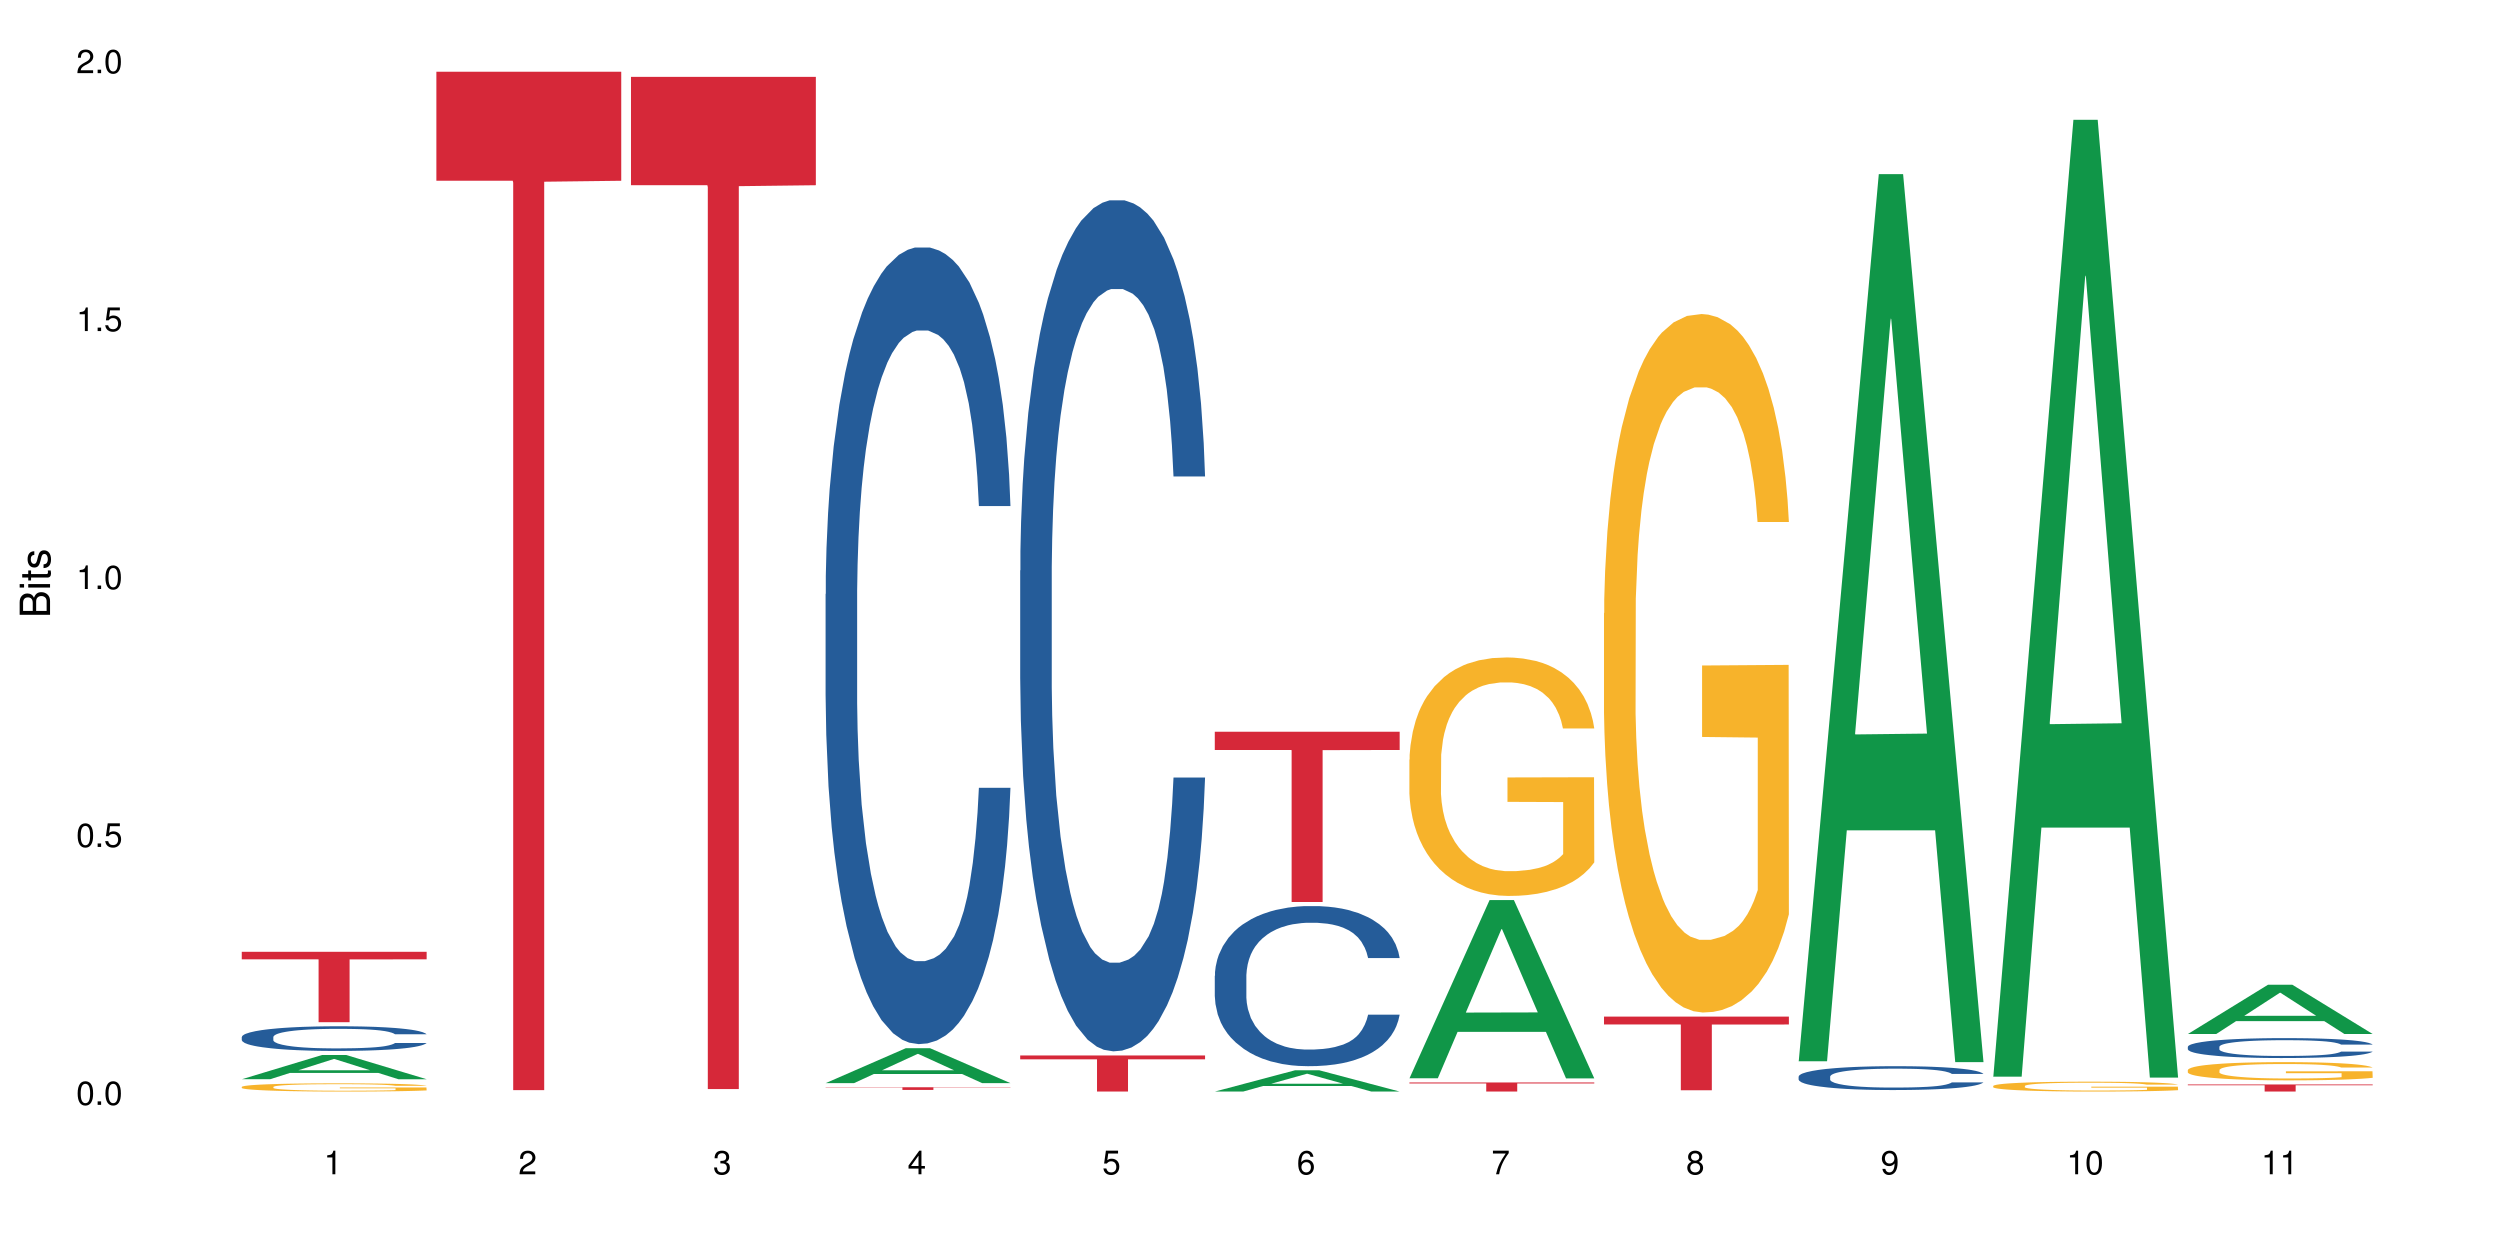 <?xml version="1.0" encoding="UTF-8"?>
<svg xmlns="http://www.w3.org/2000/svg" xmlns:xlink="http://www.w3.org/1999/xlink" width="720pt" height="360pt" viewBox="0 0 720 360" version="1.1">
<defs>
<g>
<symbol overflow="visible" id="glyph0-0">
<path style="stroke:none;" d=""/>
</symbol>
<symbol overflow="visible" id="glyph0-1">
<path style="stroke:none;" d="M 2.641 -6.797 C 2 -6.797 1.422 -6.531 1.078 -6.047 C 0.641 -5.453 0.406 -4.547 0.406 -3.297 C 0.406 -1 1.188 0.219 2.641 0.219 C 4.078 0.219 4.859 -1 4.859 -3.234 C 4.859 -4.562 4.656 -5.438 4.203 -6.047 C 3.844 -6.531 3.281 -6.797 2.641 -6.797 Z M 2.641 -6.047 C 3.547 -6.047 4 -5.125 4 -3.312 C 4 -1.375 3.562 -0.484 2.625 -0.484 C 1.734 -0.484 1.281 -1.422 1.281 -3.281 C 1.281 -5.141 1.734 -6.047 2.641 -6.047 Z M 2.641 -6.047 "/>
</symbol>
<symbol overflow="visible" id="glyph0-2">
<path style="stroke:none;" d="M 1.828 -1 L 0.828 -1 L 0.828 0 L 1.828 0 Z M 1.828 -1 "/>
</symbol>
<symbol overflow="visible" id="glyph0-3">
<path style="stroke:none;" d="M 4.562 -6.797 L 1.062 -6.797 L 0.547 -3.094 L 1.328 -3.094 C 1.719 -3.562 2.047 -3.734 2.578 -3.734 C 3.484 -3.734 4.062 -3.109 4.062 -2.094 C 4.062 -1.125 3.484 -0.531 2.578 -0.531 C 1.828 -0.531 1.375 -0.906 1.188 -1.672 L 0.328 -1.672 C 0.453 -1.109 0.547 -0.844 0.75 -0.594 C 1.125 -0.078 1.828 0.219 2.594 0.219 C 3.969 0.219 4.922 -0.781 4.922 -2.219 C 4.922 -3.562 4.031 -4.484 2.719 -4.484 C 2.25 -4.484 1.859 -4.359 1.469 -4.062 L 1.734 -5.969 L 4.562 -5.969 Z M 4.562 -6.797 "/>
</symbol>
<symbol overflow="visible" id="glyph0-4">
<path style="stroke:none;" d="M 2.484 -4.844 L 2.484 0 L 3.328 0 L 3.328 -6.797 L 2.766 -6.797 C 2.469 -5.75 2.281 -5.609 0.984 -5.453 L 0.984 -4.844 Z M 2.484 -4.844 "/>
</symbol>
<symbol overflow="visible" id="glyph0-5">
<path style="stroke:none;" d="M 4.859 -0.828 L 1.281 -0.828 C 1.359 -1.391 1.672 -1.75 2.5 -2.234 L 3.469 -2.75 C 4.406 -3.266 4.906 -3.969 4.906 -4.812 C 4.906 -5.375 4.672 -5.906 4.266 -6.266 C 3.859 -6.625 3.375 -6.797 2.719 -6.797 C 1.859 -6.797 1.219 -6.5 0.844 -5.922 C 0.609 -5.562 0.5 -5.125 0.484 -4.438 L 1.328 -4.438 C 1.359 -4.906 1.406 -5.188 1.531 -5.406 C 1.75 -5.812 2.188 -6.062 2.703 -6.062 C 3.469 -6.062 4.031 -5.516 4.031 -4.781 C 4.031 -4.25 3.719 -3.797 3.125 -3.438 L 2.234 -2.938 C 0.812 -2.141 0.406 -1.5 0.328 0 L 4.859 0 Z M 4.859 -0.828 "/>
</symbol>
<symbol overflow="visible" id="glyph0-6">
<path style="stroke:none;" d="M 2.125 -3.125 L 2.578 -3.125 C 3.516 -3.125 3.984 -2.703 3.984 -1.891 C 3.984 -1.031 3.469 -0.531 2.578 -0.531 C 1.656 -0.531 1.203 -0.984 1.156 -1.969 L 0.312 -1.969 C 0.344 -1.422 0.438 -1.078 0.609 -0.766 C 0.953 -0.109 1.625 0.219 2.547 0.219 C 3.953 0.219 4.859 -0.609 4.859 -1.906 C 4.859 -2.766 4.516 -3.25 3.703 -3.516 C 4.344 -3.766 4.656 -4.25 4.656 -4.938 C 4.656 -6.109 3.875 -6.797 2.578 -6.797 C 1.203 -6.797 0.484 -6.047 0.453 -4.609 L 1.297 -4.609 C 1.312 -5.016 1.344 -5.25 1.453 -5.453 C 1.641 -5.828 2.062 -6.062 2.594 -6.062 C 3.344 -6.062 3.797 -5.625 3.797 -4.906 C 3.797 -4.422 3.609 -4.141 3.25 -3.984 C 3.016 -3.891 2.719 -3.844 2.125 -3.844 Z M 2.125 -3.125 "/>
</symbol>
<symbol overflow="visible" id="glyph0-7">
<path style="stroke:none;" d="M 3.141 -1.625 L 3.141 0 L 3.984 0 L 3.984 -1.625 L 4.984 -1.625 L 4.984 -2.391 L 3.984 -2.391 L 3.984 -6.797 L 3.359 -6.797 L 0.266 -2.516 L 0.266 -1.625 Z M 3.141 -2.391 L 1 -2.391 L 3.141 -5.359 Z M 3.141 -2.391 "/>
</symbol>
<symbol overflow="visible" id="glyph0-8">
<path style="stroke:none;" d="M 4.781 -5.031 C 4.609 -6.141 3.891 -6.797 2.844 -6.797 C 2.094 -6.797 1.422 -6.438 1.031 -5.828 C 0.609 -5.172 0.406 -4.344 0.406 -3.094 C 0.406 -1.953 0.578 -1.234 0.984 -0.625 C 1.359 -0.078 1.953 0.219 2.703 0.219 C 3.984 0.219 4.922 -0.734 4.922 -2.078 C 4.922 -3.344 4.062 -4.234 2.844 -4.234 C 2.172 -4.234 1.641 -3.969 1.281 -3.469 C 1.281 -5.125 1.828 -6.047 2.797 -6.047 C 3.391 -6.047 3.797 -5.672 3.938 -5.031 Z M 2.734 -3.484 C 3.547 -3.484 4.062 -2.922 4.062 -2 C 4.062 -1.156 3.484 -0.531 2.703 -0.531 C 1.922 -0.531 1.328 -1.188 1.328 -2.047 C 1.328 -2.891 1.906 -3.484 2.734 -3.484 Z M 2.734 -3.484 "/>
</symbol>
<symbol overflow="visible" id="glyph0-9">
<path style="stroke:none;" d="M 4.984 -6.797 L 0.438 -6.797 L 0.438 -5.969 L 4.109 -5.969 C 2.5 -3.656 1.828 -2.234 1.328 0 L 2.219 0 C 2.594 -2.172 3.453 -4.047 4.984 -6.094 Z M 4.984 -6.797 "/>
</symbol>
<symbol overflow="visible" id="glyph0-10">
<path style="stroke:none;" d="M 3.75 -3.578 C 4.453 -4 4.688 -4.344 4.688 -4.984 C 4.688 -6.047 3.844 -6.797 2.641 -6.797 C 1.438 -6.797 0.594 -6.047 0.594 -4.984 C 0.594 -4.359 0.828 -4.016 1.516 -3.578 C 0.734 -3.203 0.359 -2.641 0.359 -1.891 C 0.359 -0.641 1.297 0.219 2.641 0.219 C 3.984 0.219 4.922 -0.641 4.922 -1.875 C 4.922 -2.641 4.531 -3.203 3.75 -3.578 Z M 2.641 -6.047 C 3.359 -6.047 3.812 -5.625 3.812 -4.969 C 3.812 -4.344 3.344 -3.922 2.641 -3.922 C 1.922 -3.922 1.453 -4.344 1.453 -4.984 C 1.453 -5.625 1.922 -6.047 2.641 -6.047 Z M 2.641 -3.203 C 3.484 -3.203 4.062 -2.672 4.062 -1.875 C 4.062 -1.062 3.484 -0.531 2.625 -0.531 C 1.797 -0.531 1.219 -1.078 1.219 -1.875 C 1.219 -2.672 1.797 -3.203 2.641 -3.203 Z M 2.641 -3.203 "/>
</symbol>
<symbol overflow="visible" id="glyph0-11">
<path style="stroke:none;" d="M 0.516 -1.547 C 0.672 -0.438 1.406 0.219 2.438 0.219 C 3.188 0.219 3.859 -0.141 4.266 -0.75 C 4.688 -1.406 4.891 -2.25 4.891 -3.484 C 4.891 -4.625 4.703 -5.359 4.312 -5.953 C 3.938 -6.5 3.344 -6.797 2.594 -6.797 C 1.297 -6.797 0.359 -5.844 0.359 -4.516 C 0.359 -3.25 1.234 -2.344 2.453 -2.344 C 3.094 -2.344 3.562 -2.578 4.016 -3.109 C 4 -1.453 3.469 -0.531 2.5 -0.531 C 1.906 -0.531 1.484 -0.906 1.359 -1.547 Z M 2.578 -6.062 C 3.375 -6.062 3.969 -5.406 3.969 -4.531 C 3.969 -3.688 3.375 -3.094 2.547 -3.094 C 1.734 -3.094 1.234 -3.672 1.234 -4.578 C 1.234 -5.438 1.797 -6.062 2.578 -6.062 Z M 2.578 -6.062 "/>
</symbol>
<symbol overflow="visible" id="glyph1-0">
<path style="stroke:none;" d=""/>
</symbol>
<symbol overflow="visible" id="glyph1-1">
<path style="stroke:none;" d="M 0 -0.953 L 0 -4.891 C 0 -5.719 -0.234 -6.344 -0.734 -6.797 C -1.188 -7.234 -1.812 -7.469 -2.5 -7.469 C -3.547 -7.469 -4.188 -7 -4.625 -5.875 C -4.984 -6.672 -5.641 -7.094 -6.531 -7.094 C -7.156 -7.094 -7.734 -6.859 -8.141 -6.391 C -8.562 -5.938 -8.75 -5.344 -8.75 -4.5 L -8.75 -0.953 Z M -4.984 -2.062 L -7.766 -2.062 L -7.766 -4.219 C -7.766 -4.844 -7.688 -5.203 -7.453 -5.5 C -7.219 -5.812 -6.859 -5.969 -6.375 -5.969 C -5.906 -5.969 -5.531 -5.812 -5.297 -5.5 C -5.062 -5.203 -4.984 -4.844 -4.984 -4.219 Z M -0.984 -2.062 L -4 -2.062 L -4 -4.781 C -4 -5.328 -3.859 -5.688 -3.578 -5.953 C -3.297 -6.219 -2.922 -6.359 -2.484 -6.359 C -2.062 -6.359 -1.688 -6.219 -1.406 -5.953 C -1.109 -5.688 -0.984 -5.328 -0.984 -4.781 Z M -0.984 -2.062 "/>
</symbol>
<symbol overflow="visible" id="glyph1-2">
<path style="stroke:none;" d="M -6.281 -1.797 L -6.281 -0.797 L 0 -0.797 L 0 -1.797 Z M -8.75 -1.797 L -8.75 -0.797 L -7.484 -0.797 L -7.484 -1.797 Z M -8.75 -1.797 "/>
</symbol>
<symbol overflow="visible" id="glyph1-3">
<path style="stroke:none;" d="M -6.281 -3.047 L -6.281 -2.016 L -8.016 -2.016 L -8.016 -1.016 L -6.281 -1.016 L -6.281 -0.172 L -5.469 -0.172 L -5.469 -1.016 L -0.719 -1.016 C -0.078 -1.016 0.281 -1.453 0.281 -2.234 C 0.281 -2.469 0.25 -2.719 0.188 -3.047 L -0.641 -3.047 C -0.609 -2.922 -0.594 -2.766 -0.594 -2.562 C -0.594 -2.141 -0.719 -2.016 -1.156 -2.016 L -5.469 -2.016 L -5.469 -3.047 Z M -6.281 -3.047 "/>
</symbol>
<symbol overflow="visible" id="glyph1-4">
<path style="stroke:none;" d="M -4.531 -5.25 C -5.766 -5.25 -6.469 -4.422 -6.469 -2.969 C -6.469 -1.516 -5.719 -0.562 -4.547 -0.562 C -3.562 -0.562 -3.094 -1.062 -2.734 -2.562 L -2.516 -3.484 C -2.344 -4.188 -2.094 -4.469 -1.625 -4.469 C -1.047 -4.469 -0.641 -3.875 -0.641 -3 C -0.641 -2.453 -0.797 -2 -1.062 -1.75 C -1.25 -1.594 -1.422 -1.531 -1.875 -1.469 L -1.875 -0.406 C -0.422 -0.453 0.281 -1.266 0.281 -2.922 C 0.281 -4.5 -0.5 -5.516 -1.719 -5.516 C -2.656 -5.516 -3.172 -4.984 -3.469 -3.734 L -3.703 -2.766 C -3.891 -1.953 -4.156 -1.609 -4.594 -1.609 C -5.172 -1.609 -5.547 -2.125 -5.547 -2.938 C -5.547 -3.75 -5.203 -4.172 -4.531 -4.203 Z M -4.531 -5.25 "/>
</symbol>
</g>
</defs>
<g id="surface77151">
<rect x="0" y="0" width="720" height="360" style="fill:rgb(100%,100%,100%);fill-opacity:1;stroke:none;"/>
<path style=" stroke:none;fill-rule:nonzero;fill:rgb(6.275%,58.824%,28.235%);fill-opacity:1;" d="M 69.629 310.812 L 69.688 310.809 L 92.723 303.848 L 99.723 303.848 L 122.875 310.82 L 114.738 310.82 L 108.938 309 L 83.508 309 L 77.82 310.812 L 69.629 310.812 L 85.957 308.246 L 106.605 308.242 L 96.309 304.988 L 96.195 304.98 L 96.082 305 L 85.898 308.242 L 85.957 308.246 Z M 69.629 310.812 "/>
<path style=" stroke:none;fill-rule:nonzero;fill:rgb(14.51%,36.078%,60%);fill-opacity:1;" d="M 69.629 298.66 L 69.695 298.652 L 69.695 298.496 L 69.891 298.25 L 70.344 297.938 L 70.797 297.727 L 71.969 297.344 L 73.59 296.973 L 75.277 296.688 L 76.512 296.52 L 77.617 296.391 L 80.148 296.148 L 81.773 296.027 L 83.523 295.914 L 85.668 295.805 L 87.227 295.738 L 90.73 295.637 L 93.328 295.59 L 95.344 295.57 L 99.691 295.57 L 102.289 295.598 L 104.172 295.629 L 106.25 295.684 L 108.004 295.738 L 111.055 295.883 L 113.781 296.062 L 115.016 296.168 L 116.965 296.371 L 118.457 296.562 L 119.496 296.734 L 120.664 296.973 L 121.703 297.266 L 122.484 297.594 L 122.875 297.875 L 113.781 297.875 L 113.328 297.613 L 112.809 297.414 L 111.836 297.148 L 110.859 296.961 L 109.496 296.773 L 108.266 296.648 L 106.574 296.523 L 105.082 296.445 L 103.523 296.391 L 102.031 296.352 L 99.172 296.312 L 95.863 296.312 L 94.629 296.324 L 92.098 296.375 L 90.73 296.422 L 88.785 296.512 L 87.422 296.598 L 85.797 296.727 L 84.695 296.836 L 83.328 297.004 L 82.355 297.156 L 81.254 297.367 L 80.602 297.531 L 80.02 297.711 L 79.5 297.926 L 79.109 298.152 L 78.852 298.395 L 78.719 298.629 L 78.719 299.633 L 78.852 299.867 L 79.176 300.137 L 80.02 300.535 L 81.254 300.879 L 82.68 301.152 L 84.043 301.344 L 84.824 301.438 L 85.863 301.539 L 87.484 301.668 L 89.824 301.801 L 91.188 301.852 L 93.266 301.902 L 95.406 301.93 L 98.266 301.93 L 100.797 301.902 L 102.484 301.871 L 104.238 301.82 L 106.641 301.707 L 108.133 301.605 L 109.434 301.48 L 110.406 301.359 L 111.055 301.254 L 112.031 301.055 L 112.809 300.832 L 113.395 300.605 L 113.781 300.387 L 122.875 300.387 L 122.484 300.645 L 121.898 300.898 L 121.316 301.086 L 120.406 301.312 L 119.367 301.516 L 117.875 301.742 L 116.641 301.891 L 115.016 302.051 L 113.523 302.176 L 111.898 302.285 L 109.496 302.414 L 107.938 302.48 L 106.25 302.539 L 104.238 302.59 L 101.707 302.637 L 98.977 302.664 L 96.445 302.668 L 93.719 302.656 L 91.707 302.629 L 89.043 302.57 L 85.73 302.453 L 83.328 302.332 L 81.445 302.207 L 79.824 302.078 L 78.004 301.902 L 75.668 301.617 L 74.238 301.398 L 73.266 301.215 L 72.16 300.961 L 71.383 300.734 L 70.473 300.371 L 69.824 299.91 L 69.629 299.555 Z M 69.629 298.66 "/>
<path style=" stroke:none;fill-rule:nonzero;fill:rgb(96.863%,70.196%,16.863%);fill-opacity:1;" d="M 69.629 313.016 L 69.695 313.012 L 69.695 312.969 L 69.953 312.871 L 70.602 312.738 L 71.449 312.629 L 72.355 312.539 L 72.941 312.496 L 73.914 312.43 L 74.758 312.383 L 76.902 312.285 L 79.629 312.195 L 81.121 312.156 L 82.809 312.117 L 85.215 312.078 L 86.316 312.062 L 89.691 312.027 L 93.523 312.008 L 97.746 312 L 99.691 312 L 102.355 312.012 L 105.992 312.035 L 108.07 312.055 L 109.691 312.078 L 111.379 312.105 L 113.457 312.148 L 115.406 312.199 L 116.965 312.254 L 118.523 312.316 L 119.82 312.387 L 120.926 312.465 L 121.898 312.555 L 122.484 312.629 L 122.875 312.707 L 113.848 312.707 L 113.328 312.629 L 112.742 312.57 L 111.77 312.5 L 110.797 312.449 L 109.82 312.406 L 108.004 312.352 L 106.445 312.316 L 104.496 312.285 L 102.613 312.266 L 100.473 312.254 L 99.172 312.25 L 95.73 312.25 L 92.613 312.266 L 90.797 312.281 L 89.5 312.297 L 87.68 312.332 L 86.578 312.355 L 85.926 312.375 L 83.98 312.441 L 82.68 312.504 L 81.965 312.543 L 81.059 312.609 L 80.406 312.668 L 79.695 312.754 L 79.305 312.816 L 78.785 312.965 L 78.719 313.355 L 78.914 313.438 L 79.305 313.527 L 79.824 313.605 L 80.602 313.688 L 81.383 313.75 L 82.746 313.832 L 83.914 313.891 L 84.824 313.926 L 86.578 313.984 L 87.289 314.004 L 88.98 314.043 L 90.73 314.074 L 92.875 314.102 L 94.5 314.113 L 97.094 314.125 L 100.406 314.125 L 104.305 314.109 L 106.77 314.094 L 108.457 314.078 L 109.562 314.062 L 110.926 314.039 L 111.898 314.016 L 112.809 313.992 L 113.914 313.953 L 113.914 313.438 L 97.875 313.434 L 97.875 313.191 L 122.809 313.191 L 122.875 314.039 L 121.512 314.094 L 119.82 314.152 L 118.199 314.195 L 116.512 314.23 L 114.109 314.273 L 112.16 314.301 L 109.172 314.328 L 106.445 314.348 L 103.59 314.363 L 101.055 314.367 L 98.07 314.371 L 95.406 314.367 L 92.551 314.352 L 90.277 314.336 L 88.199 314.312 L 86.121 314.285 L 83.523 314.242 L 81.836 314.203 L 80.082 314.16 L 78.332 314.105 L 76.773 314.047 L 75.734 314 L 74.695 313.949 L 73.59 313.883 L 72.551 313.809 L 71.773 313.742 L 71.059 313.668 L 70.539 313.594 L 70.02 313.5 L 69.758 313.422 L 69.629 313.352 Z M 69.629 313.016 "/>
<path style=" stroke:none;fill-rule:nonzero;fill:rgb(83.922%,15.686%,22.353%);fill-opacity:1;" d="M 69.629 274.121 L 122.875 274.121 L 122.875 276.289 L 100.684 276.309 L 100.684 294.391 L 91.754 294.391 L 91.754 276.328 L 91.625 276.289 L 69.629 276.289 Z M 69.629 274.121 "/>
<path style=" stroke:none;fill-rule:nonzero;fill:rgb(83.922%,15.686%,22.353%);fill-opacity:1;" d="M 125.676 20.664 L 178.918 20.664 L 178.918 52.059 L 156.73 52.336 L 156.73 313.965 L 147.801 313.965 L 147.801 52.609 L 147.672 52.059 L 125.676 52.059 Z M 125.676 20.664 "/>
<path style=" stroke:none;fill-rule:nonzero;fill:rgb(83.922%,15.686%,22.353%);fill-opacity:1;" d="M 181.723 22.141 L 234.965 22.141 L 234.965 53.344 L 212.777 53.617 L 212.777 313.645 L 203.848 313.645 L 203.848 53.895 L 203.719 53.344 L 181.723 53.344 Z M 181.723 22.141 "/>
<path style=" stroke:none;fill-rule:nonzero;fill:rgb(6.275%,58.824%,28.235%);fill-opacity:1;" d="M 237.77 311.938 L 237.824 311.93 L 260.863 301.887 L 267.859 301.887 L 291.012 311.949 L 282.879 311.949 L 277.074 309.32 L 251.648 309.32 L 245.961 311.938 L 237.77 311.938 L 254.094 308.234 L 274.742 308.227 L 264.449 303.531 L 264.332 303.52 L 264.219 303.551 L 254.039 308.227 L 254.094 308.234 Z M 237.77 311.938 "/>
<path style=" stroke:none;fill-rule:nonzero;fill:rgb(14.51%,36.078%,60%);fill-opacity:1;" d="M 237.77 171.109 L 237.832 170.902 L 237.832 165.867 L 238.027 157.898 L 238.484 147.832 L 238.938 140.914 L 240.105 128.543 L 241.73 116.59 L 243.418 107.359 L 244.652 101.91 L 245.754 97.715 L 248.289 89.957 L 249.91 85.973 L 251.664 82.406 L 253.805 78.84 L 255.363 76.746 L 258.871 73.391 L 261.469 71.922 L 263.48 71.293 L 267.832 71.293 L 270.43 72.133 L 272.312 73.18 L 274.391 74.855 L 276.145 76.746 L 279.195 81.359 L 281.922 87.23 L 283.156 90.586 L 285.105 97.086 L 286.598 103.375 L 287.637 108.828 L 288.805 116.59 L 289.844 126.023 L 290.621 136.719 L 291.012 145.738 L 281.922 145.738 L 281.469 137.348 L 280.949 130.848 L 279.973 122.25 L 279 116.168 L 277.637 110.086 L 276.402 106.102 L 274.715 102.117 L 273.223 99.602 L 271.664 97.715 L 270.168 96.457 L 267.312 95.199 L 264 95.199 L 262.766 95.617 L 260.234 97.297 L 258.871 98.762 L 256.922 101.699 L 255.559 104.426 L 253.938 108.621 L 252.832 112.184 L 251.469 117.637 L 250.496 122.461 L 249.391 129.379 L 248.742 134.621 L 248.156 140.492 L 247.637 147.414 L 247.25 154.754 L 246.988 162.512 L 246.859 170.062 L 246.859 202.566 L 246.988 210.117 L 247.312 218.922 L 248.156 231.715 L 249.391 242.828 L 250.82 251.637 L 252.184 257.93 L 252.961 260.863 L 254 264.219 L 255.625 268.414 L 257.961 272.605 L 259.324 274.285 L 261.402 275.961 L 263.547 276.801 L 266.402 276.801 L 268.938 275.961 L 270.625 274.914 L 272.379 273.234 L 274.781 269.672 L 276.273 266.316 L 277.57 262.332 L 278.547 258.348 L 279.195 254.992 L 280.168 248.492 L 280.949 241.359 L 281.531 234.023 L 281.922 226.891 L 291.012 226.891 L 290.621 235.281 L 290.039 243.457 L 289.453 249.539 L 288.547 256.879 L 287.508 263.379 L 286.012 270.719 L 284.777 275.543 L 283.156 280.785 L 281.664 284.77 L 280.039 288.336 L 277.637 292.527 L 276.078 294.625 L 274.391 296.512 L 272.379 298.191 L 269.844 299.66 L 267.117 300.496 L 264.586 300.707 L 261.859 300.289 L 259.844 299.449 L 257.184 297.562 L 253.871 293.785 L 251.469 289.801 L 249.586 285.82 L 247.961 281.625 L 246.145 275.961 L 243.809 266.734 L 242.379 259.605 L 241.406 253.734 L 240.301 245.555 L 239.523 238.215 L 238.613 226.473 L 237.965 211.582 L 237.77 200.051 Z M 237.77 171.109 "/>
<path style=" stroke:none;fill-rule:nonzero;fill:rgb(83.922%,15.686%,22.353%);fill-opacity:1;" d="M 237.77 313.129 L 291.012 313.129 L 291.012 313.211 L 268.82 313.211 L 268.82 313.898 L 259.895 313.898 L 259.895 313.211 L 237.77 313.211 Z M 237.77 313.129 "/>
<path style=" stroke:none;fill-rule:nonzero;fill:rgb(14.51%,36.078%,60%);fill-opacity:1;" d="M 293.816 164.34 L 293.879 164.117 L 293.879 158.738 L 294.074 150.227 L 294.527 139.473 L 294.984 132.078 L 296.152 118.863 L 297.777 106.094 L 299.465 96.234 L 300.699 90.41 L 301.801 85.93 L 304.332 77.641 L 305.957 73.383 L 307.711 69.574 L 309.852 65.766 L 311.41 63.527 L 314.918 59.941 L 317.516 58.375 L 319.527 57.703 L 323.879 57.703 L 326.477 58.598 L 328.359 59.719 L 330.438 61.512 L 332.191 63.527 L 335.242 68.457 L 337.969 74.727 L 339.203 78.312 L 341.148 85.258 L 342.645 91.977 L 343.684 97.805 L 344.852 106.094 L 345.891 116.172 L 346.668 127.598 L 347.059 137.23 L 337.969 137.23 L 337.516 128.27 L 336.996 121.324 L 336.02 112.141 L 335.047 105.645 L 333.684 99.148 L 332.449 94.891 L 330.762 90.633 L 329.266 87.945 L 327.711 85.93 L 326.215 84.586 L 323.359 83.242 L 320.047 83.242 L 318.812 83.688 L 316.281 85.48 L 314.918 87.051 L 312.969 90.188 L 311.605 93.098 L 309.984 97.578 L 308.879 101.387 L 307.516 107.211 L 306.543 112.363 L 305.438 119.758 L 304.789 125.359 L 304.203 131.633 L 303.684 139.023 L 303.293 146.867 L 303.035 155.156 L 302.906 163.219 L 302.906 197.945 L 303.035 206.008 L 303.359 215.418 L 304.203 229.082 L 305.438 240.957 L 306.867 250.367 L 308.23 257.086 L 309.008 260.223 L 310.047 263.809 L 311.672 268.289 L 314.008 272.77 L 315.371 274.562 L 317.449 276.355 L 319.594 277.25 L 322.449 277.25 L 324.98 276.355 L 326.672 275.234 L 328.422 273.441 L 330.824 269.633 L 332.32 266.047 L 333.617 261.793 L 334.594 257.535 L 335.242 253.949 L 336.215 247.008 L 336.996 239.391 L 337.578 231.547 L 337.969 223.93 L 347.059 223.93 L 346.668 232.891 L 346.086 241.629 L 345.5 248.125 L 344.59 255.969 L 343.551 262.91 L 342.059 270.754 L 340.824 275.906 L 339.203 281.508 L 337.707 285.762 L 336.086 289.57 L 333.684 294.051 L 332.125 296.293 L 330.438 298.309 L 328.422 300.102 L 325.891 301.668 L 323.164 302.566 L 320.633 302.789 L 317.906 302.34 L 315.891 301.445 L 313.23 299.43 L 309.918 295.395 L 307.516 291.141 L 305.633 286.883 L 304.008 282.402 L 302.191 276.355 L 299.852 266.496 L 298.426 258.879 L 297.449 252.605 L 296.348 243.871 L 295.566 236.027 L 294.66 223.484 L 294.008 207.578 L 293.816 195.254 Z M 293.816 164.34 "/>
<path style=" stroke:none;fill-rule:nonzero;fill:rgb(83.922%,15.686%,22.353%);fill-opacity:1;" d="M 293.816 303.969 L 347.059 303.969 L 347.059 305.082 L 324.867 305.094 L 324.867 314.371 L 315.941 314.371 L 315.941 305.102 L 315.812 305.082 L 293.816 305.082 Z M 293.816 303.969 "/>
<path style=" stroke:none;fill-rule:nonzero;fill:rgb(6.275%,58.824%,28.235%);fill-opacity:1;" d="M 349.859 314.363 L 349.918 314.359 L 372.957 308.242 L 379.953 308.242 L 403.105 314.371 L 394.973 314.371 L 389.168 312.77 L 363.742 312.77 L 358.051 314.363 L 349.859 314.363 L 366.188 312.109 L 386.836 312.105 L 376.539 309.246 L 376.426 309.238 L 376.312 309.258 L 366.129 312.105 L 366.188 312.109 Z M 349.859 314.363 "/>
<path style=" stroke:none;fill-rule:nonzero;fill:rgb(14.51%,36.078%,60%);fill-opacity:1;" d="M 349.859 281.023 L 349.926 280.98 L 349.926 279.969 L 350.121 278.367 L 350.574 276.348 L 351.031 274.957 L 352.199 272.469 L 353.82 270.066 L 355.512 268.215 L 356.742 267.117 L 357.848 266.277 L 360.379 264.715 L 362.004 263.914 L 363.758 263.199 L 365.898 262.484 L 367.457 262.062 L 370.965 261.387 L 373.562 261.094 L 375.574 260.965 L 379.926 260.965 L 382.523 261.137 L 384.406 261.344 L 386.484 261.684 L 388.234 262.062 L 391.289 262.988 L 394.016 264.168 L 395.25 264.844 L 397.195 266.148 L 398.691 267.414 L 399.73 268.508 L 400.898 270.066 L 401.938 271.965 L 402.715 274.113 L 403.105 275.926 L 394.016 275.926 L 393.559 274.238 L 393.039 272.934 L 392.066 271.207 L 391.094 269.984 L 389.73 268.762 L 388.496 267.961 L 386.809 267.16 L 385.312 266.656 L 383.754 266.277 L 382.262 266.023 L 379.406 265.77 L 376.094 265.77 L 374.859 265.855 L 372.328 266.191 L 370.965 266.488 L 369.016 267.078 L 367.652 267.625 L 366.027 268.465 L 364.926 269.184 L 363.562 270.277 L 362.586 271.246 L 361.484 272.637 L 360.836 273.691 L 360.25 274.871 L 359.73 276.262 L 359.34 277.738 L 359.082 279.297 L 358.953 280.812 L 358.953 287.344 L 359.082 288.859 L 359.406 290.629 L 360.25 293.199 L 361.484 295.434 L 362.914 297.203 L 364.277 298.469 L 365.055 299.059 L 366.094 299.73 L 367.719 300.574 L 370.055 301.418 L 371.418 301.754 L 373.496 302.094 L 375.641 302.262 L 378.496 302.262 L 381.027 302.094 L 382.715 301.883 L 384.469 301.543 L 386.871 300.828 L 388.367 300.152 L 389.664 299.352 L 390.637 298.551 L 391.289 297.879 L 392.262 296.57 L 393.039 295.141 L 393.625 293.664 L 394.016 292.23 L 403.105 292.23 L 402.715 293.918 L 402.133 295.562 L 401.547 296.781 L 400.637 298.258 L 399.598 299.562 L 398.105 301.039 L 396.871 302.008 L 395.25 303.062 L 393.754 303.863 L 392.133 304.578 L 389.73 305.422 L 388.172 305.844 L 386.484 306.223 L 384.469 306.559 L 381.938 306.852 L 379.211 307.023 L 376.68 307.062 L 373.949 306.98 L 371.938 306.812 L 369.277 306.434 L 365.965 305.672 L 363.562 304.871 L 361.68 304.07 L 360.055 303.23 L 358.238 302.094 L 355.898 300.238 L 354.473 298.805 L 353.496 297.625 L 352.395 295.98 L 351.613 294.508 L 350.707 292.148 L 350.055 289.156 L 349.859 286.84 Z M 349.859 281.023 "/>
<path style=" stroke:none;fill-rule:nonzero;fill:rgb(83.922%,15.686%,22.353%);fill-opacity:1;" d="M 349.859 210.742 L 403.105 210.742 L 403.105 215.992 L 380.914 216.039 L 380.914 259.785 L 371.988 259.785 L 371.988 216.086 L 371.859 215.992 L 349.859 215.992 Z M 349.859 210.742 "/>
<path style=" stroke:none;fill-rule:nonzero;fill:rgb(6.275%,58.824%,28.235%);fill-opacity:1;" d="M 405.906 310.531 L 405.965 310.484 L 429.004 259.211 L 436 259.211 L 459.152 310.578 L 451.016 310.578 L 445.215 297.172 L 419.789 297.172 L 414.098 310.531 L 405.906 310.531 L 422.234 291.625 L 442.883 291.574 L 432.586 267.602 L 432.473 267.555 L 432.359 267.699 L 422.176 291.574 L 422.234 291.625 Z M 405.906 310.531 "/>
<path style=" stroke:none;fill-rule:nonzero;fill:rgb(96.863%,70.196%,16.863%);fill-opacity:1;" d="M 405.906 218.762 L 405.973 218.699 L 405.973 217.445 L 406.23 214.621 L 406.883 210.734 L 407.727 207.535 L 408.633 205.023 L 409.219 203.707 L 410.191 201.824 L 411.039 200.445 L 413.18 197.625 L 415.906 194.988 L 417.402 193.859 L 419.09 192.793 L 421.492 191.602 L 422.594 191.16 L 425.973 190.16 L 429.801 189.531 L 434.023 189.344 L 435.973 189.406 L 438.633 189.656 L 442.27 190.348 L 444.348 190.973 L 445.969 191.602 L 447.66 192.418 L 449.738 193.672 L 451.684 195.176 L 453.242 196.684 L 454.801 198.562 L 456.102 200.57 L 457.203 202.766 L 458.176 205.402 L 458.762 207.598 L 459.152 209.793 L 450.125 209.793 L 449.605 207.598 L 449.023 205.902 L 448.047 203.832 L 447.074 202.328 L 446.102 201.137 L 444.281 199.504 L 442.723 198.5 L 440.777 197.625 L 438.895 197.059 L 436.75 196.684 L 435.453 196.559 L 432.012 196.559 L 428.895 196.996 L 427.074 197.496 L 425.777 198 L 423.957 198.941 L 422.855 199.691 L 422.207 200.195 L 420.258 202.141 L 418.957 203.895 L 418.246 205.086 L 417.336 206.969 L 416.688 208.664 L 415.973 211.172 L 415.582 213.055 L 415.062 217.32 L 414.996 228.609 L 415.191 230.996 L 415.582 233.566 L 416.102 235.824 L 416.883 238.207 L 417.66 240.027 L 419.023 242.473 L 420.191 244.105 L 421.102 245.172 L 422.855 246.867 L 423.57 247.43 L 425.258 248.559 L 427.012 249.438 L 429.152 250.191 L 430.777 250.566 L 433.375 250.879 L 436.684 250.879 L 440.582 250.504 L 443.047 250 L 444.738 249.5 L 445.84 249.062 L 447.203 248.371 L 448.18 247.742 L 449.086 247.055 L 450.191 245.988 L 450.191 230.996 L 434.152 230.934 L 434.152 223.906 L 459.086 223.844 L 459.152 248.371 L 457.789 250.066 L 456.102 251.695 L 454.477 252.949 L 452.789 254.016 L 450.387 255.207 L 448.438 255.961 L 445.449 256.84 L 442.723 257.402 L 439.867 257.781 L 437.336 257.969 L 434.348 258.031 L 431.684 257.906 L 428.828 257.531 L 426.555 257.027 L 424.477 256.398 L 422.398 255.586 L 419.805 254.266 L 418.113 253.199 L 416.363 251.883 L 414.609 250.316 L 413.051 248.621 L 412.012 247.305 L 410.973 245.801 L 409.867 243.918 L 408.828 241.785 L 408.051 239.84 L 407.336 237.645 L 406.816 235.574 L 406.297 232.75 L 406.039 230.492 L 405.906 228.547 Z M 405.906 218.762 "/>
<path style=" stroke:none;fill-rule:nonzero;fill:rgb(83.922%,15.686%,22.353%);fill-opacity:1;" d="M 405.906 311.758 L 459.152 311.758 L 459.152 312.039 L 436.961 312.043 L 436.961 314.371 L 428.035 314.371 L 428.035 312.043 L 427.902 312.039 L 405.906 312.039 Z M 405.906 311.758 "/>
<path style=" stroke:none;fill-rule:nonzero;fill:rgb(96.863%,70.196%,16.863%);fill-opacity:1;" d="M 461.953 176.602 L 462.02 176.418 L 462.02 172.742 L 462.277 164.477 L 462.93 153.086 L 463.773 143.715 L 464.68 136.367 L 465.266 132.508 L 466.238 126.996 L 467.082 122.957 L 469.227 114.688 L 471.953 106.973 L 473.445 103.664 L 475.137 100.543 L 477.539 97.051 L 478.641 95.766 L 482.02 92.828 L 485.848 90.988 L 490.07 90.438 L 492.016 90.621 L 494.68 91.355 L 498.316 93.379 L 500.395 95.215 L 502.016 97.051 L 503.703 99.441 L 505.781 103.113 L 507.73 107.523 L 509.289 111.934 L 510.848 117.445 L 512.145 123.324 L 513.25 129.754 L 514.223 137.469 L 514.809 143.898 L 515.199 150.328 L 506.172 150.328 L 505.652 143.898 L 505.07 138.938 L 504.094 132.875 L 503.121 128.469 L 502.148 124.977 L 500.328 120.199 L 498.77 117.262 L 496.82 114.688 L 494.938 113.035 L 492.797 111.934 L 491.496 111.566 L 488.055 111.566 L 484.941 112.852 L 483.121 114.32 L 481.824 115.789 L 480.004 118.547 L 478.902 120.75 L 478.25 122.219 L 476.305 127.914 L 475.004 133.059 L 474.289 136.551 L 473.383 142.062 L 472.734 147.023 L 472.02 154.371 L 471.629 159.883 L 471.109 172.375 L 471.043 205.441 L 471.238 212.426 L 471.629 219.957 L 472.148 226.57 L 472.926 233.551 L 473.707 238.879 L 475.07 246.043 L 476.238 250.82 L 477.148 253.945 L 478.902 258.902 L 479.617 260.559 L 481.305 263.863 L 483.059 266.438 L 485.199 268.641 L 486.824 269.742 L 489.422 270.66 L 492.73 270.66 L 496.629 269.559 L 499.094 268.09 L 500.781 266.621 L 501.887 265.336 L 503.25 263.312 L 504.223 261.477 L 505.133 259.457 L 506.238 256.332 L 506.238 212.426 L 490.199 212.242 L 490.199 191.664 L 515.133 191.48 L 515.199 263.312 L 513.836 268.273 L 512.145 273.051 L 510.523 276.723 L 508.836 279.848 L 506.434 283.34 L 504.484 285.543 L 501.496 288.113 L 498.77 289.77 L 495.914 290.871 L 493.383 291.422 L 490.395 291.605 L 487.73 291.238 L 484.875 290.137 L 482.602 288.664 L 480.523 286.828 L 478.445 284.441 L 475.848 280.582 L 474.16 277.461 L 472.406 273.602 L 470.656 269.008 L 469.098 264.047 L 468.059 260.191 L 467.02 255.781 L 465.914 250.27 L 464.875 244.023 L 464.098 238.328 L 463.383 231.898 L 462.863 225.836 L 462.344 217.566 L 462.082 210.953 L 461.953 205.258 Z M 461.953 176.602 "/>
<path style=" stroke:none;fill-rule:nonzero;fill:rgb(83.922%,15.686%,22.353%);fill-opacity:1;" d="M 461.953 292.785 L 515.199 292.785 L 515.199 295.055 L 493.008 295.074 L 493.008 314 L 484.078 314 L 484.078 295.094 L 483.949 295.055 L 461.953 295.055 Z M 461.953 292.785 "/>
<path style=" stroke:none;fill-rule:nonzero;fill:rgb(6.275%,58.824%,28.235%);fill-opacity:1;" d="M 518 305.648 L 518.059 305.406 L 541.094 50.148 L 548.094 50.148 L 571.246 305.887 L 563.109 305.887 L 557.309 239.129 L 531.879 239.129 L 526.191 305.648 L 518 305.648 L 534.324 211.516 L 554.977 211.273 L 544.68 91.93 L 544.566 91.691 L 544.453 92.41 L 534.27 211.273 L 534.324 211.516 Z M 518 305.648 "/>
<path style=" stroke:none;fill-rule:nonzero;fill:rgb(14.51%,36.078%,60%);fill-opacity:1;" d="M 518 310.055 L 518.066 310.047 L 518.066 309.898 L 518.262 309.66 L 518.715 309.355 L 519.168 309.148 L 520.336 308.781 L 521.961 308.422 L 523.648 308.145 L 524.883 307.984 L 525.988 307.855 L 528.52 307.625 L 530.141 307.508 L 531.895 307.398 L 534.039 307.293 L 535.598 307.23 L 539.102 307.129 L 541.699 307.086 L 543.715 307.066 L 548.062 307.066 L 550.66 307.09 L 552.543 307.125 L 554.621 307.172 L 556.375 307.23 L 559.426 307.367 L 562.152 307.543 L 563.387 307.645 L 565.336 307.84 L 566.828 308.027 L 567.867 308.191 L 569.035 308.422 L 570.074 308.703 L 570.855 309.023 L 571.246 309.293 L 562.152 309.293 L 561.699 309.043 L 561.18 308.848 L 560.207 308.59 L 559.23 308.41 L 557.867 308.227 L 556.633 308.109 L 554.945 307.988 L 553.453 307.914 L 551.895 307.855 L 550.402 307.82 L 547.543 307.781 L 544.234 307.781 L 543 307.793 L 540.465 307.844 L 539.102 307.891 L 537.156 307.977 L 535.793 308.059 L 534.168 308.184 L 533.062 308.289 L 531.699 308.453 L 530.727 308.598 L 529.621 308.805 L 528.973 308.961 L 528.391 309.137 L 527.871 309.344 L 527.48 309.562 L 527.219 309.797 L 527.09 310.023 L 527.09 310.996 L 527.219 311.223 L 527.547 311.484 L 528.391 311.867 L 529.621 312.199 L 531.051 312.465 L 532.414 312.652 L 533.195 312.738 L 534.234 312.84 L 535.855 312.965 L 538.195 313.09 L 539.559 313.141 L 541.637 313.191 L 543.777 313.215 L 546.637 313.215 L 549.168 313.191 L 550.855 313.16 L 552.609 313.109 L 555.012 313.004 L 556.504 312.902 L 557.805 312.785 L 558.777 312.664 L 559.426 312.562 L 560.402 312.371 L 561.18 312.156 L 561.766 311.938 L 562.152 311.723 L 571.246 311.723 L 570.855 311.973 L 570.27 312.219 L 569.688 312.402 L 568.777 312.621 L 567.738 312.816 L 566.246 313.035 L 565.012 313.18 L 563.387 313.336 L 561.895 313.453 L 560.27 313.562 L 557.867 313.688 L 556.309 313.75 L 554.621 313.805 L 552.609 313.855 L 550.078 313.902 L 547.348 313.926 L 544.816 313.934 L 542.09 313.918 L 540.078 313.895 L 537.414 313.836 L 534.102 313.727 L 531.699 313.605 L 529.816 313.484 L 528.195 313.359 L 526.375 313.191 L 524.039 312.914 L 522.609 312.703 L 521.637 312.527 L 520.531 312.281 L 519.754 312.062 L 518.844 311.711 L 518.195 311.266 L 518 310.918 Z M 518 310.055 "/>
<path style=" stroke:none;fill-rule:nonzero;fill:rgb(6.275%,58.824%,28.235%);fill-opacity:1;" d="M 574.047 310.086 L 574.102 309.824 L 597.141 34.512 L 604.137 34.512 L 627.289 310.344 L 619.156 310.344 L 613.355 238.344 L 587.926 238.344 L 582.238 310.086 L 574.047 310.086 L 590.371 208.559 L 611.023 208.297 L 600.727 79.574 L 600.613 79.316 L 600.496 80.094 L 590.316 208.297 L 590.371 208.559 Z M 574.047 310.086 "/>
<path style=" stroke:none;fill-rule:nonzero;fill:rgb(96.863%,70.196%,16.863%);fill-opacity:1;" d="M 574.047 312.742 L 574.113 312.738 L 574.113 312.688 L 574.371 312.57 L 575.02 312.41 L 575.863 312.277 L 576.773 312.172 L 577.359 312.117 L 578.332 312.039 L 579.176 311.984 L 581.32 311.867 L 584.047 311.758 L 585.539 311.711 L 587.227 311.668 L 589.629 311.617 L 590.734 311.598 L 594.109 311.559 L 597.941 311.531 L 602.16 311.523 L 604.109 311.527 L 606.773 311.535 L 610.41 311.566 L 612.484 311.59 L 614.109 311.617 L 615.797 311.652 L 617.875 311.703 L 619.824 311.766 L 621.383 311.828 L 622.941 311.906 L 624.238 311.988 L 625.344 312.078 L 626.316 312.188 L 626.902 312.281 L 627.289 312.371 L 618.266 312.371 L 617.746 312.281 L 617.16 312.211 L 616.188 312.125 L 615.215 312.062 L 614.238 312.012 L 612.422 311.945 L 610.863 311.902 L 608.914 311.867 L 607.031 311.844 L 604.891 311.828 L 603.59 311.82 L 600.148 311.82 L 597.031 311.84 L 595.215 311.859 L 593.914 311.883 L 592.098 311.922 L 590.992 311.953 L 590.344 311.973 L 588.398 312.055 L 587.098 312.125 L 586.383 312.176 L 585.477 312.254 L 584.824 312.324 L 584.109 312.43 L 583.723 312.508 L 583.203 312.684 L 583.137 313.152 L 583.332 313.25 L 583.723 313.355 L 584.242 313.449 L 585.02 313.551 L 585.801 313.625 L 587.164 313.727 L 588.332 313.793 L 589.242 313.836 L 590.992 313.906 L 591.707 313.93 L 593.395 313.977 L 595.148 314.016 L 597.293 314.047 L 598.914 314.062 L 601.512 314.074 L 604.824 314.074 L 608.719 314.059 L 611.188 314.039 L 612.875 314.016 L 613.98 314 L 615.344 313.969 L 616.316 313.945 L 617.227 313.914 L 618.332 313.871 L 618.332 313.25 L 602.293 313.246 L 602.293 312.957 L 627.227 312.953 L 627.289 313.969 L 625.926 314.039 L 624.238 314.109 L 622.617 314.16 L 620.926 314.203 L 618.523 314.254 L 616.578 314.285 L 613.59 314.32 L 610.863 314.344 L 608.008 314.359 L 605.473 314.367 L 602.488 314.371 L 599.824 314.367 L 596.969 314.352 L 594.695 314.328 L 592.617 314.305 L 590.539 314.27 L 587.941 314.215 L 586.254 314.172 L 584.5 314.117 L 582.746 314.051 L 581.188 313.98 L 580.148 313.926 L 579.109 313.863 L 578.008 313.785 L 576.969 313.695 L 576.188 313.617 L 575.477 313.527 L 574.957 313.441 L 574.438 313.324 L 574.176 313.23 L 574.047 313.148 Z M 574.047 312.742 "/>
<path style=" stroke:none;fill-rule:nonzero;fill:rgb(6.275%,58.824%,28.235%);fill-opacity:1;" d="M 630.094 297.789 L 630.148 297.777 L 653.188 283.602 L 660.184 283.602 L 683.336 297.801 L 675.203 297.801 L 669.398 294.094 L 643.973 294.094 L 638.285 297.789 L 630.094 297.789 L 646.418 292.562 L 667.066 292.551 L 656.773 285.922 L 656.656 285.91 L 656.543 285.949 L 646.363 292.551 L 646.418 292.562 Z M 630.094 297.789 "/>
<path style=" stroke:none;fill-rule:nonzero;fill:rgb(14.51%,36.078%,60%);fill-opacity:1;" d="M 630.094 301.477 L 630.156 301.469 L 630.156 301.344 L 630.352 301.145 L 630.809 300.895 L 631.262 300.723 L 632.43 300.41 L 634.055 300.113 L 635.742 299.883 L 636.977 299.746 L 638.078 299.641 L 640.613 299.449 L 642.234 299.348 L 643.988 299.258 L 646.133 299.172 L 647.691 299.117 L 651.195 299.035 L 653.793 298.996 L 655.805 298.98 L 660.156 298.98 L 662.754 299.004 L 664.637 299.027 L 666.715 299.07 L 668.469 299.117 L 671.52 299.234 L 674.246 299.379 L 675.48 299.465 L 677.43 299.625 L 678.922 299.785 L 679.961 299.918 L 681.129 300.113 L 682.168 300.348 L 682.949 300.617 L 683.336 300.84 L 674.246 300.84 L 673.793 300.633 L 673.273 300.469 L 672.297 300.254 L 671.324 300.102 L 669.961 299.949 L 668.727 299.852 L 667.039 299.754 L 665.547 299.688 L 663.988 299.641 L 662.492 299.609 L 659.637 299.578 L 656.324 299.578 L 655.09 299.59 L 652.559 299.633 L 651.195 299.668 L 649.246 299.742 L 647.883 299.809 L 646.262 299.914 L 645.156 300.004 L 643.793 300.141 L 642.82 300.262 L 641.715 300.434 L 641.066 300.562 L 640.48 300.711 L 639.961 300.883 L 639.574 301.066 L 639.312 301.262 L 639.184 301.449 L 639.184 302.262 L 639.312 302.449 L 639.637 302.672 L 640.48 302.988 L 641.715 303.266 L 643.145 303.488 L 644.508 303.645 L 645.285 303.719 L 646.324 303.801 L 647.949 303.906 L 650.285 304.012 L 651.648 304.055 L 653.727 304.094 L 655.871 304.117 L 658.727 304.117 L 661.262 304.094 L 662.949 304.07 L 664.703 304.027 L 667.105 303.938 L 668.598 303.855 L 669.895 303.754 L 670.871 303.656 L 671.52 303.57 L 672.492 303.41 L 673.273 303.23 L 673.855 303.047 L 674.246 302.867 L 683.336 302.867 L 682.949 303.078 L 682.363 303.281 L 681.777 303.434 L 680.871 303.617 L 679.832 303.781 L 678.336 303.965 L 677.105 304.086 L 675.48 304.215 L 673.988 304.316 L 672.363 304.402 L 669.961 304.508 L 668.402 304.562 L 666.715 304.609 L 664.703 304.648 L 662.168 304.688 L 659.441 304.707 L 656.91 304.715 L 654.184 304.703 L 652.168 304.684 L 649.508 304.633 L 646.195 304.539 L 643.793 304.441 L 641.91 304.34 L 640.289 304.238 L 638.469 304.094 L 636.133 303.863 L 634.703 303.688 L 633.73 303.539 L 632.625 303.336 L 631.848 303.152 L 630.938 302.859 L 630.289 302.488 L 630.094 302.199 Z M 630.094 301.477 "/>
<path style=" stroke:none;fill-rule:nonzero;fill:rgb(96.863%,70.196%,16.863%);fill-opacity:1;" d="M 630.094 308.145 L 630.156 308.141 L 630.156 308.043 L 630.418 307.828 L 631.066 307.531 L 631.91 307.285 L 632.82 307.094 L 633.406 306.992 L 634.379 306.848 L 635.223 306.742 L 637.367 306.527 L 640.094 306.324 L 641.586 306.238 L 643.273 306.156 L 645.676 306.066 L 646.781 306.031 L 650.156 305.957 L 653.988 305.906 L 658.207 305.895 L 660.156 305.898 L 662.82 305.918 L 666.453 305.969 L 668.531 306.016 L 670.156 306.066 L 671.844 306.129 L 673.922 306.223 L 675.871 306.34 L 677.43 306.453 L 678.988 306.598 L 680.285 306.75 L 681.391 306.918 L 682.363 307.121 L 682.949 307.289 L 683.336 307.457 L 674.312 307.457 L 673.793 307.289 L 673.207 307.16 L 672.234 307 L 671.258 306.887 L 670.285 306.797 L 668.469 306.672 L 666.91 306.594 L 664.961 306.527 L 663.078 306.484 L 660.938 306.453 L 659.637 306.445 L 656.195 306.445 L 653.078 306.477 L 651.262 306.516 L 649.961 306.555 L 648.145 306.629 L 647.039 306.684 L 646.391 306.723 L 644.441 306.871 L 643.145 307.008 L 642.43 307.098 L 641.52 307.242 L 640.871 307.371 L 640.156 307.562 L 639.77 307.707 L 639.25 308.035 L 639.184 308.898 L 639.379 309.078 L 639.77 309.277 L 640.289 309.449 L 641.066 309.633 L 641.844 309.77 L 643.211 309.957 L 644.379 310.082 L 645.285 310.164 L 647.039 310.293 L 647.754 310.336 L 649.441 310.422 L 651.195 310.492 L 653.34 310.547 L 654.961 310.578 L 657.559 310.602 L 660.871 310.602 L 664.766 310.574 L 667.234 310.535 L 668.922 310.496 L 670.027 310.461 L 671.391 310.41 L 672.363 310.363 L 673.273 310.309 L 674.375 310.227 L 674.375 309.078 L 658.34 309.074 L 658.34 308.539 L 683.273 308.531 L 683.336 310.41 L 681.973 310.539 L 680.285 310.664 L 678.66 310.758 L 676.973 310.84 L 674.57 310.934 L 672.625 310.988 L 669.637 311.059 L 666.91 311.102 L 664.051 311.129 L 661.52 311.145 L 658.531 311.148 L 655.871 311.141 L 653.016 311.109 L 650.742 311.07 L 648.664 311.023 L 646.586 310.961 L 643.988 310.859 L 642.301 310.777 L 640.547 310.68 L 638.793 310.559 L 637.234 310.43 L 636.195 310.328 L 635.156 310.211 L 634.055 310.07 L 633.016 309.906 L 632.234 309.758 L 631.523 309.59 L 631.004 309.43 L 630.484 309.215 L 630.223 309.043 L 630.094 308.895 Z M 630.094 308.145 "/>
<path style=" stroke:none;fill-rule:nonzero;fill:rgb(83.922%,15.686%,22.353%);fill-opacity:1;" d="M 630.094 312.328 L 683.336 312.328 L 683.336 312.547 L 661.148 312.547 L 661.148 314.371 L 652.219 314.371 L 652.219 312.551 L 652.09 312.547 L 630.094 312.547 Z M 630.094 312.328 "/>
<g style="fill:rgb(0%,0%,0%);fill-opacity:1;">
  <use xlink:href="#glyph0-1" x="21.957" y="318.198"/>
  <use xlink:href="#glyph0-2" x="27.291" y="318.198"/>
  <use xlink:href="#glyph0-1" x="29.958" y="318.198"/>
</g>
<g style="fill:rgb(0%,0%,0%);fill-opacity:1;">
  <use xlink:href="#glyph0-1" x="21.957" y="243.917"/>
  <use xlink:href="#glyph0-2" x="27.291" y="243.917"/>
  <use xlink:href="#glyph0-3" x="29.958" y="243.917"/>
</g>
<g style="fill:rgb(0%,0%,0%);fill-opacity:1;">
  <use xlink:href="#glyph0-4" x="21.957" y="169.636"/>
  <use xlink:href="#glyph0-2" x="27.291" y="169.636"/>
  <use xlink:href="#glyph0-1" x="29.958" y="169.636"/>
</g>
<g style="fill:rgb(0%,0%,0%);fill-opacity:1;">
  <use xlink:href="#glyph0-4" x="21.957" y="95.351"/>
  <use xlink:href="#glyph0-2" x="27.291" y="95.351"/>
  <use xlink:href="#glyph0-3" x="29.958" y="95.351"/>
</g>
<g style="fill:rgb(0%,0%,0%);fill-opacity:1;">
  <use xlink:href="#glyph0-5" x="21.957" y="21.069"/>
  <use xlink:href="#glyph0-2" x="27.291" y="21.069"/>
  <use xlink:href="#glyph0-1" x="29.958" y="21.069"/>
</g>
<g style="fill:rgb(0%,0%,0%);fill-opacity:1;">
  <use xlink:href="#glyph0-4" x="93.25" y="338.19"/>
</g>
<g style="fill:rgb(0%,0%,0%);fill-opacity:1;">
  <use xlink:href="#glyph0-5" x="149.297" y="338.19"/>
</g>
<g style="fill:rgb(0%,0%,0%);fill-opacity:1;">
  <use xlink:href="#glyph0-6" x="205.344" y="338.19"/>
</g>
<g style="fill:rgb(0%,0%,0%);fill-opacity:1;">
  <use xlink:href="#glyph0-7" x="261.391" y="338.19"/>
</g>
<g style="fill:rgb(0%,0%,0%);fill-opacity:1;">
  <use xlink:href="#glyph0-3" x="317.438" y="338.19"/>
</g>
<g style="fill:rgb(0%,0%,0%);fill-opacity:1;">
  <use xlink:href="#glyph0-8" x="373.484" y="338.19"/>
</g>
<g style="fill:rgb(0%,0%,0%);fill-opacity:1;">
  <use xlink:href="#glyph0-9" x="429.531" y="338.19"/>
</g>
<g style="fill:rgb(0%,0%,0%);fill-opacity:1;">
  <use xlink:href="#glyph0-10" x="485.574" y="338.19"/>
</g>
<g style="fill:rgb(0%,0%,0%);fill-opacity:1;">
  <use xlink:href="#glyph0-11" x="541.621" y="338.19"/>
</g>
<g style="fill:rgb(0%,0%,0%);fill-opacity:1;">
  <use xlink:href="#glyph0-4" x="595.168" y="338.19"/>
  <use xlink:href="#glyph0-1" x="600.502" y="338.19"/>
</g>
<g style="fill:rgb(0%,0%,0%);fill-opacity:1;">
  <use xlink:href="#glyph0-4" x="651.215" y="338.19"/>
  <use xlink:href="#glyph0-4" x="656.549" y="338.19"/>
</g>
<g style="fill:rgb(0%,0%,0%);fill-opacity:1;">
  <use xlink:href="#glyph1-1" x="14.412" y="178.016"/>
  <use xlink:href="#glyph1-2" x="14.412" y="170.012"/>
  <use xlink:href="#glyph1-3" x="14.412" y="167.348"/>
  <use xlink:href="#glyph1-4" x="14.412" y="164.012"/>
</g>
</g>
</svg>
